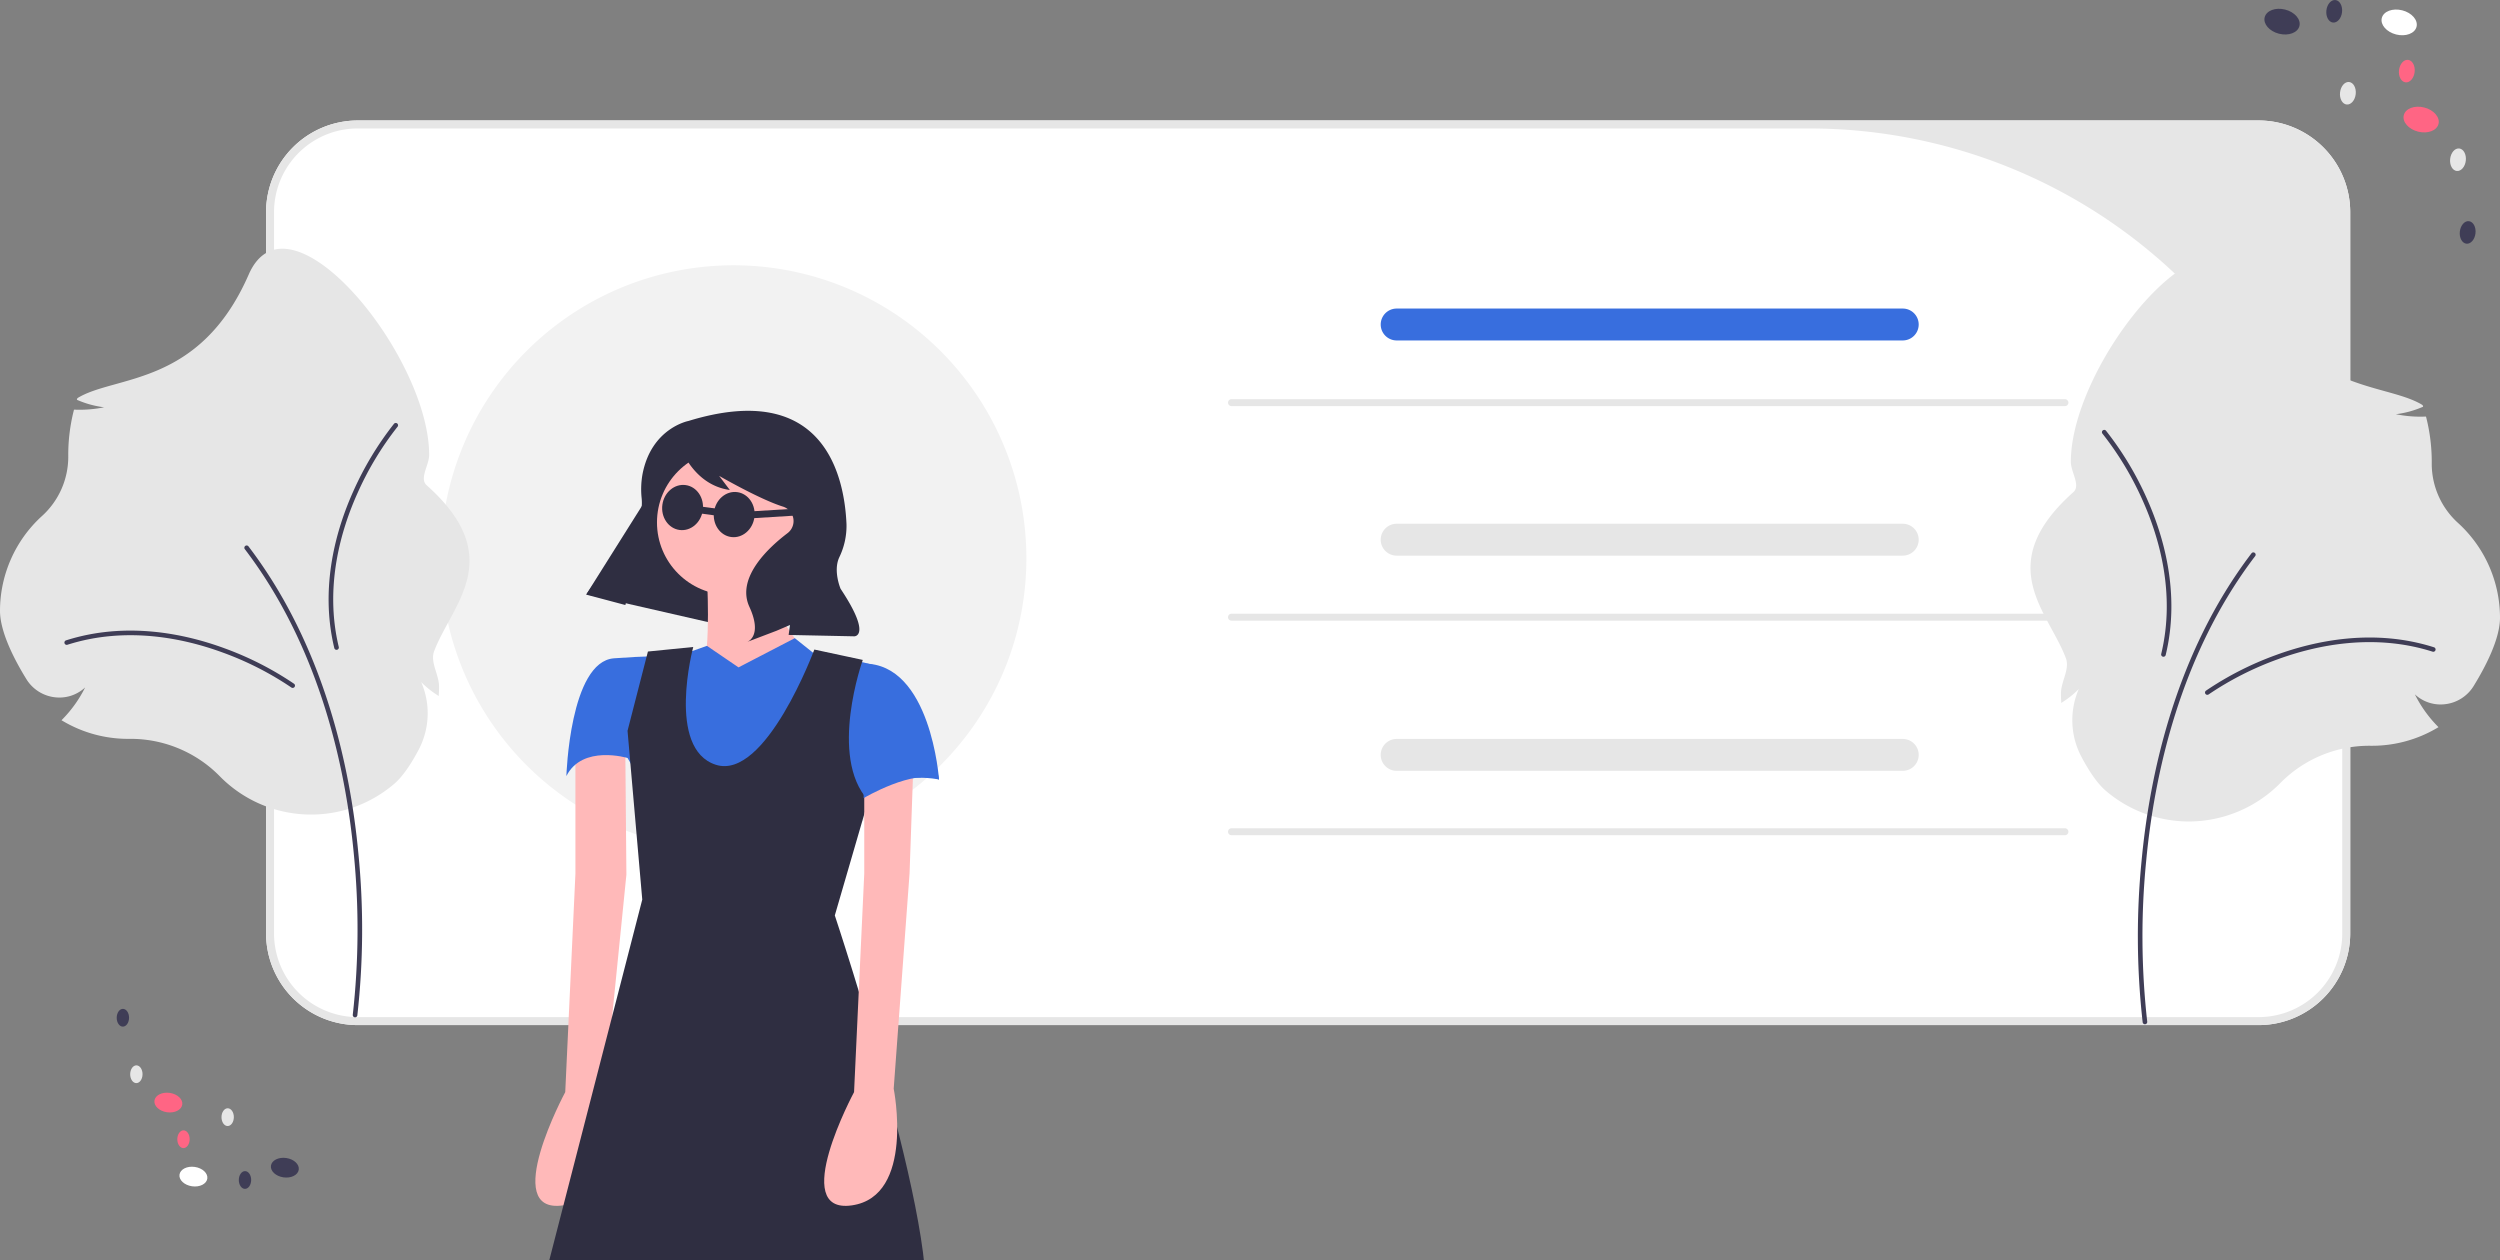 <?xml version="1.0" encoding="UTF-8" standalone="no"?>
<svg
   data-name="Layer 1"
   width="722.452"
   height="364.196"
   viewBox="0 0 722.452 364.196"
   version="1.1"
   id="svg96"
   sodipodi:docname="people6.svg"
   inkscape:version="1.2.1 (9c6d41e410, 2022-07-14)"
   xmlns:inkscape="http://www.inkscape.org/namespaces/inkscape"
   xmlns:sodipodi="http://sodipodi.sourceforge.net/DTD/sodipodi-0.dtd"
   xmlns="http://www.w3.org/2000/svg"
   xmlns:svg="http://www.w3.org/2000/svg">
  <rect x="0" y="0" width="722.452" height="364.196" fill="#808080" stroke="none"/>
  <defs
     id="defs100" />
  <sodipodi:namedview
     id="namedview98"
     pagecolor="#ffffff"
     bordercolor="#666666"
     borderopacity="1.0"
     inkscape:showpageshadow="2"
     inkscape:pageopacity="0.0"
     inkscape:pagecheckerboard="0"
     inkscape:deskcolor="#d1d1d1"
     showgrid="false"
     inkscape:zoom="1.39645"
     inkscape:cx="283.93426"
     inkscape:cy="153.24573"
     inkscape:window-width="1600"
     inkscape:window-height="831"
     inkscape:window-x="179"
     inkscape:window-y="1112"
     inkscape:window-maximized="1"
     inkscape:current-layer="svg96" />
  <path
     d="M891.457,564.133H342.148a26.516,26.516,0,0,1-26.487-26.487V329.208a26.517,26.517,0,0,1,26.487-26.487h549.309a26.517,26.517,0,0,1,26.487,26.487V537.646A26.516,26.516,0,0,1,891.457,564.133Z"
     transform="translate(-238.774 -267.902)"
     fill="#fff"
     id="path2" />
  <path
     d="M891.457,564.133H342.148a26.516,26.516,0,0,1-26.487-26.487V329.208a26.517,26.517,0,0,1,26.487-26.487h549.309a26.517,26.517,0,0,1,26.487,26.487V537.646A26.516,26.516,0,0,1,891.457,564.133ZM342.148,305.025a24.183,24.183,0,0,0-24.183,24.183V537.646a24.183,24.183,0,0,0,24.183,24.183h549.309a24.183,24.183,0,0,0,24.183-24.183V459.054A154.029,154.029,0,0,0,761.612,305.025Z"
     transform="translate(-238.774 -267.902)"
     fill="#e6e6e6"
     id="path4" />
  <ellipse
     cx="294.666"
     cy="607.921"
     rx="2.825"
     ry="4.061"
     transform="translate(-588.121 544.086) rotate(-81.722)"
     fill="#fff"
     id="ellipse6" />
  <ellipse
     cx="321.092"
     cy="605.343"
     rx="2.825"
     ry="4.061"
     transform="translate(-562.949 568.029) rotate(-81.722)"
     fill="#3f3d56"
     id="ellipse8" />
  <ellipse
     cx="287.43"
     cy="586.528"
     rx="2.825"
     ry="4.061"
     transform="translate(-573.145 518.612) rotate(-81.722)"
     fill="#ff6584"
     id="ellipse10" />
  <ellipse
     cx="278.18"
     cy="578.336"
     rx="2.567"
     ry="1.785"
     transform="translate(-541.016 584.233) rotate(-89.567)"
     fill="#e6e6e6"
     id="ellipse12" />
  <ellipse
     cx="274.286"
     cy="562.013"
     rx="2.567"
     ry="1.785"
     transform="translate(-528.559 564.141) rotate(-89.567)"
     fill="#3f3d56"
     id="ellipse14" />
  <ellipse
     cx="304.567"
     cy="590.74"
     rx="2.567"
     ry="1.785"
     transform="translate(-527.232 622.93) rotate(-89.567)"
     fill="#e6e6e6"
     id="ellipse16" />
  <ellipse
     cx="291.797"
     cy="597.115"
     rx="2.567"
     ry="1.785"
     transform="translate(-546.281 616.488) rotate(-89.567)"
     fill="#ff6584"
     id="ellipse18" />
  <ellipse
     cx="309.574"
     cy="608.9"
     rx="2.567"
     ry="1.785"
     transform="translate(-540.424 645.959) rotate(-89.567)"
     fill="#3f3d56"
     id="ellipse20" />
  <ellipse
     cx="932.083"
     cy="274.371"
     rx="3.601"
     ry="5.177"
     transform="translate(198.373 842.589) rotate(-75.779)"
     fill="#fff"
     id="ellipse22" />
  <ellipse
     cx="898.239"
     cy="274.153"
     rx="3.601"
     ry="5.177"
     transform="translate(173.054 809.618) rotate(-75.779)"
     fill="#3f3d56"
     id="ellipse24" />
  <ellipse
     cx="938.434"
     cy="302.45"
     rx="3.601"
     ry="5.177"
     transform="translate(175.945 869.926) rotate(-75.779)"
     fill="#ff6584"
     id="ellipse26" />
  <ellipse
     cx="949.079"
     cy="314.056"
     rx="3.272"
     ry="2.276"
     transform="translate(292.799 954.489) rotate(-83.624)"
     fill="#e6e6e6"
     id="ellipse28" />
  <ellipse
     cx="951.862"
     cy="335.264"
     rx="3.272"
     ry="2.276"
     transform="matrix(0.111, -0.994, 0.994, 0.111, 274.197, 976.107)"
     fill="#3f3d56"
     id="ellipse30" />
  <ellipse
     cx="917.262"
     cy="294.848"
     rx="3.272"
     ry="2.276"
     transform="translate(283.604 905.793) rotate(-83.624)"
     fill="#e6e6e6"
     id="ellipse32" />
  <ellipse
     cx="934.294"
     cy="288.45"
     rx="3.272"
     ry="2.276"
     transform="translate(305.104 917.032) rotate(-83.624)"
     fill="#ff6584"
     id="ellipse34" />
  <ellipse
     cx="913.311"
     cy="271.163"
     rx="3.272"
     ry="2.276"
     transform="translate(303.631 880.812) rotate(-83.624)"
     fill="#3f3d56"
     id="ellipse36" />
  <path
     d="M535.375,429.186a84.291,84.291,0,0,1-21.627,56.497v.012a86.56,86.56,0,0,1-6.242,6.265,83.405,83.405,0,0,1-7.025,5.7q-2.557,1.865-5.251,3.524-3.196,1.986-6.576,3.674-2.505,1.261-5.113,2.349a84.486,84.486,0,0,1-32.786,6.599,84.498,84.498,0,0,1-18.898-2.119,81.105,81.105,0,0,1-8.476-2.418c-1.071-.357-2.142-.748-3.201-1.163a83.499,83.499,0,0,1-18.138-9.731,84.618,84.618,0,1,1,133.331-69.188Z"
     transform="translate(-238.774 -267.902)"
     fill="#f2f2f2"
     id="path38" />
  <path
     d="M788.633,366.284h-146.252a4.606,4.606,0,0,1,0-9.213h146.252a4.606,4.606,0,0,1,0,9.213Z"
     transform="translate(-238.774 -267.902)"
     fill="#386ede"
     id="path40"
     style="fill:#386ede;fill-opacity:1" />
  <path
     d="M788.633,428.47h-146.252a4.606,4.606,0,0,1,0-9.213h146.252a4.606,4.606,0,0,1,0,9.213Z"
     transform="translate(-238.774 -267.902)"
     fill="#e6e6e6"
     id="path42" />
  <path
     d="M788.633,490.656h-146.252a4.606,4.606,0,0,1,0-9.213h146.252a4.606,4.606,0,0,1,0,9.213Z"
     transform="translate(-238.774 -267.902)"
     fill="#e6e6e6"
     id="path44" />
  <path
     d="M835.501,385.26H594.65a1,1,0,0,1,0-2H835.501a1,1,0,0,1,0,2Z"
     transform="translate(-238.774 -267.902)"
     fill="#e6e6e6"
     id="path74" />
  <path
     d="M835.501,447.26H594.65a1,1,0,0,1,0-2H835.501a1,1,0,0,1,0,2Z"
     transform="translate(-238.774 -267.902)"
     fill="#e6e6e6"
     id="path76" />
  <path
     d="M835.501,509.26H594.65a1,1,0,0,1,0-2H835.501a1,1,0,0,1,0,2Z"
     transform="translate(-238.774 -267.902)"
     fill="#e6e6e6"
     id="path78" />
  <path
     d="M871.35,505.296a36.998,36.998,0,0,1-24.046-8.879c-2.235-1.914-4.617-5.24-7.079-9.887a22.611,22.611,0,0,1-.717-19.52,25.945,25.945,0,0,1-4.285,3.514l-.783.521-.045-.939c-.03-.611-.045-1.22-.045-1.81,0-3.476,2.629-7.004,1.417-10.217-5.111-13.542-21.32-27.001,2.172-47.96,2.173-1.939-.73-5.815-.73-8.749,0-28.748,40.63-78.482,52.146-52.136,14.201,32.492,38.669,29.017,49.508,35.728l.157.475-.463.187a27.945,27.945,0,0,1-7.425,1.975,35.407,35.407,0,0,0,8.279.694l.431-.015.105.419a52.374,52.374,0,0,1,1.555,12.674l-.002.462a23.093,23.093,0,0,0,7.628,17.219A37.084,37.084,0,0,1,961.226,446.416c0,6.094-4.142,14.094-7.617,19.732a11.158,11.158,0,0,1-8.191,5.247,10.897,10.897,0,0,1-8.794-2.841,36.036,36.036,0,0,0,6.355,8.997l.474.489-.589.343a36.971,36.971,0,0,1-18.638,5.033l-.383-.001a36.091,36.091,0,0,0-25.891,10.568A37.279,37.279,0,0,1,871.35,505.296Z"
     transform="translate(-238.774 -267.902)"
     fill="#e6e6e6"
     id="path80" />
  <path
     d="M858.62,563.89a.665.665,0,0,1-.658-.572,222.787,222.787,0,0,1-.31-46.711c2.297-24.512,9.672-59.817,31.766-88.813a.665.665,0,1,1,1.059.807c-21.903,28.745-29.219,63.792-31.5,88.131a221.28,221.28,0,0,0,.303,46.399.666.666,0,0,1-.66.759Z"
     transform="translate(-238.774 -267.902)"
     fill="#3f3d56"
     id="path82" />
  <path
     d="M876.65,468.695a.665.665,0,0,1-.392-1.204,91.709,91.709,0,0,1,20.246-10.306c11.17-4.089,28.156-7.797,45.643-2.231a.665.665,0,1,1-.404,1.268c-17.128-5.451-33.807-1.805-44.782,2.213a90.203,90.203,0,0,0-19.921,10.133A.663.663,0,0,1,876.65,468.695Z"
     transform="translate(-238.774 -267.902)"
     fill="#3f3d56"
     id="path84" />
  <path
     d="M846.196,392.845a.665.665,0,0,1,1.172-.477,91.71,91.71,0,0,1,11.738,19.451c4.883,10.847,9.804,27.522,5.513,45.364a.665.665,0,1,1-1.294-.311c4.203-17.477-.634-33.849-5.432-44.506A90.203,90.203,0,0,0,846.351,393.225.663.663,0,0,1,846.196,392.845Z"
     transform="translate(-238.774 -267.902)"
     fill="#3f3d56"
     id="path86" />
  <path
     d="M302.048,491.984A36.091,36.091,0,0,0,276.157,481.416l-.383.001A36.971,36.971,0,0,1,257.136,476.384l-.589-.343.474-.489a36.036,36.036,0,0,0,6.355-8.997,10.897,10.897,0,0,1-8.794,2.841,11.158,11.158,0,0,1-8.191-5.247c-3.475-5.638-7.617-13.638-7.617-19.732a37.084,37.084,0,0,1,12.099-27.364,23.093,23.093,0,0,0,7.628-17.219l-.002-.462a52.374,52.374,0,0,1,1.555-12.674l.105-.419.431.015a35.406,35.406,0,0,0,8.279-.694,27.945,27.945,0,0,1-7.425-1.975l-.463-.187.157-.475c10.839-6.711,35.306-3.236,49.508-35.728,11.515-26.347,52.146,23.388,52.146,52.136,0,2.933-2.903,6.81-.73,8.749,23.493,20.959,7.283,34.417,2.172,47.959-1.213,3.213,1.417,6.74,1.417,10.217,0,.59-.015,1.199-.045,1.81l-.045.939-.783-.521a25.944,25.944,0,0,1-4.285-3.514,22.611,22.611,0,0,1-.717,19.52c-2.462,4.647-4.844,7.973-7.079,9.887a36.963,36.963,0,0,1-50.648-2.433Z"
     transform="translate(-238.774 -267.902)"
     fill="#e6e6e6"
     id="path88" />
  <path
     d="M341.38,561.891a.665.665,0,0,0,.658-.572,222.787,222.787,0,0,0,.31-46.711c-2.297-24.512-9.672-59.817-31.766-88.813a.665.665,0,1,0-1.059.807c21.903,28.745,29.219,63.792,31.5,88.131a221.28,221.28,0,0,1-.303,46.399.666.666,0,0,0,.66.759Z"
     transform="translate(-238.774 -267.902)"
     fill="#3f3d56"
     id="path90" />
  <path
     d="M323.35,466.696a.665.665,0,0,0,.392-1.204,91.709,91.709,0,0,0-20.246-10.306c-11.17-4.089-28.156-7.797-45.643-2.231a.665.665,0,1,0,.404,1.268c17.128-5.451,33.807-1.805,44.782,2.213a90.203,90.203,0,0,1,19.921,10.133A.663.663,0,0,0,323.35,466.696Z"
     transform="translate(-238.774 -267.902)"
     fill="#3f3d56"
     id="path92" />
  <path
     d="M353.804,390.846a.665.665,0,0,0-1.172-.477,91.71,91.71,0,0,0-11.738,19.451c-4.883,10.847-9.804,27.522-5.513,45.364a.665.665,0,1,0,1.294-.311c-4.203-17.477.634-33.849,5.432-44.506A90.202,90.202,0,0,1,353.649,391.226.663.663,0,0,0,353.804,390.846Z"
     transform="translate(-238.774 -267.902)"
     fill="#3f3d56"
     id="path94" />
  <g
     id="g758"
     transform="translate(-253.003,-115.772)">
    <polygon
       points="471.331,298.686 491.981,259.738 450.189,243.422 422.456,287.501 "
       fill="#2f2e41"
       id="polygon311" />
    <path
       d="m 613.093,602.687 c 0,0 -15.711,36.004 -15.711,46.478 0,0 6.219,28.476 4.255,36.331 l -6.874,14.729 -14.402,-5.892 -3.928,-39.277 0.655,-62.844 z"
       transform="translate(-164.67,-105.523)"
       fill="#ffb9b9"
       id="path313" />
    <path
       d="m 621.93,387.317 c 0,0 1.309,21.602 -1.309,28.149 -2.618,6.546 9.819,18.984 9.819,18.984 l 19.639,-25.53 c 0,0 -13.092,-13.092 -9.819,-27.494 z"
       transform="translate(-164.67,-105.523)"
       fill="#ffb9b9"
       id="path315" />
    <path
       d="m 583.962,439.032 v 34.695 l -2.946,63.171 c 0,0 -18.984,35.35 -0.655,32.731 18.329,-2.619 12.11,-33.713 12.11,-33.713 l 6.219,-61.862 -0.327,-37.641 z"
       transform="translate(-164.67,-105.523)"
       fill="#ffb9b9"
       id="path317" />
    <path
       d="m 576.761,689.752 28.149,-11.129 3.273,55.643 c 0,0 5.892,17.02 3.928,23.566 0,0 1.309,11.129 -1.964,11.783 -3.273,0.655 -12.438,1.964 -13.092,1.309 -0.655,-0.655 -0.655,-2.618 -0.655,-2.618 0,0 -6.546,4.582 -7.201,9.819 0,0 -27.494,8.51 -28.149,0.655 -0.655,-7.855 13.747,-14.402 13.747,-14.402 l 11.129,-17.02 z"
       transform="translate(-164.67,-105.523)"
       fill="#2f2e41"
       id="path319" />
    <path
       d="m 671.681,602.687 c 0,0 -15.711,36.004 -15.711,46.478 0,0 6.219,28.476 4.255,36.331 l -6.874,14.729 -14.402,-5.892 -3.928,-39.277 0.655,-62.844 z"
       transform="translate(-164.67,-105.523)"
       fill="#ffb9b9"
       id="path321" />
    <path
       d="m 636.332,689.752 28.149,-11.129 3.273,55.643 c 0,0 5.892,17.02 3.928,23.566 0,0 1.309,11.129 -1.964,11.783 -3.273,0.655 -12.438,1.964 -13.092,1.309 -0.655,-0.655 -0.655,-2.618 -0.655,-2.618 0,0 -6.546,4.582 -7.201,9.819 0,0 -27.494,8.51 -28.149,0.655 -0.655,-7.855 13.747,-14.402 13.747,-14.402 l 11.129,-17.02 z"
       fill="#2f2e41"
       id="path323"
       transform="translate(-164.67,-105.523)" />
    <circle
       cx="463.806"
       cy="266.737"
       r="20.948"
       fill="#ffb9b9"
       id="circle325" />
    <path
       d="m 631.095,414.156 16.256,-8.442 7.311,5.823 c 0,0 17.675,-0.655 24.221,7.201 6.546,7.855 10.147,27.821 10.147,27.821 0,0 -21.602,-4.582 -18.984,13.747 l -3.928,-10.474 -3.6,8.837 -43.86,15.056 -19.639,-33.386 c 0,0 -13.092,-3.928 -17.675,5.237 0,0 0.982,-33.058 13.747,-34.04 8.585,-0.66 15.056,-0.655 15.056,-0.655 l 7.201,-1.309 4.611,-1.637 z"
       transform="translate(-164.67,-105.523)"
       fill="#386ede"
       id="path327" />
    <path
       d="m 667,412 c 0,0 -10.014,27.98 1.588,40.598 l -9.672,33.239 c 0,0 34.368,103.103 24.548,117.504 0,0 -36.659,18.329 -109.976,-6.546 l 29.785,-115.541 -4.255,-48.769 5.892,-22.912 13.092,-1.309 c 0,0 -7.855,29.458 6.546,34.04 C 638.95,446.887 653,409 653,409 Z"
       fill="#2f2e41"
       id="path329"
       transform="translate(-164.67,-105.523)" />
    <path
       d="m 667.426,439.032 v 34.695 l -2.946,63.171 c 0,0 -18.984,35.35 -0.655,32.731 18.329,-2.619 12.11,-33.713 12.11,-33.713 l 4.582,-62.189 1.309,-37.313 z"
       transform="translate(-164.67,-105.523)"
       fill="#ffb9b9"
       id="path331" />
    <path
       d="m 689.029,446.56 c 0,0 -2.327,-33.618 -21.784,-33.502 v 38.878 c 0,0 14.583,-8.649 21.784,-5.376 z"
       transform="translate(-164.67,-105.523)"
       fill="#386ede"
       id="path333" />
    <path
       d="m 616.649,342.94 c 0,0 -10.827,2.037 -13.331,15.54 a 24.79,24.79 0 0 0 -0.212,6.895 c 0.25,2.599 -0.113,8.089 -5.756,14.553 a 141.512,141.512 0 0 0 -10.276,13.197 v 0 l 11.313,3.012 5.055,-18.744 a 95.887,95.887 0 0 1 11.205,-25.752 l 0.104,-0.167 c 0,0 3.758,10.04 13.829,11.416 l -3.105,-4.088 c 0,0 11.773,6.806 18.443,8.885 a 4.383,4.383 0 0 1 1.414,7.621 q -0.071,0.056 -0.145,0.112 c -4.906,3.726 -14.915,12.618 -10.961,21.219 3.954,8.601 -0.657,10.169 -0.657,10.169 l 8.503,-3.235 3.892,-1.667 -0.393,2.877 18.999,0.398 c 0,0 5.134,-0.031 -3.985,-13.735 0,0 -2.2,-5.138 -0.394,-9.064 a 20.853,20.853 0 0 0 2.106,-9.555 c -0.574,-13.816 -6.395,-41.924 -45.646,-29.888 z"
       transform="translate(-164.67,-105.523)"
       fill="#2f2e41"
       id="path335" />
    <ellipse
       cx="629.842"
       cy="369.998"
       rx="6.546"
       ry="5.892"
       transform="rotate(-82.218,487.044,411.588)"
       fill="#2f2e41"
       id="ellipse337" />
    <ellipse
       cx="614.925"
       cy="367.959"
       rx="6.546"
       ry="5.892"
       transform="rotate(-82.218,472.127,409.55)"
       fill="#2f2e41"
       id="ellipse339" />
    <rect
       x="635.106"
       y="368.648"
       width="13.352"
       height="2"
       transform="rotate(-3.539,-1148.517,2982.169)"
       fill="#2f2e41"
       id="rect341" />
    <rect
       x="621.059"
       y="365.66"
       width="2"
       height="6.547"
       transform="rotate(-82.218,479.263,410.524)"
       fill="#2f2e41"
       id="rect343" />
  </g>
</svg>
